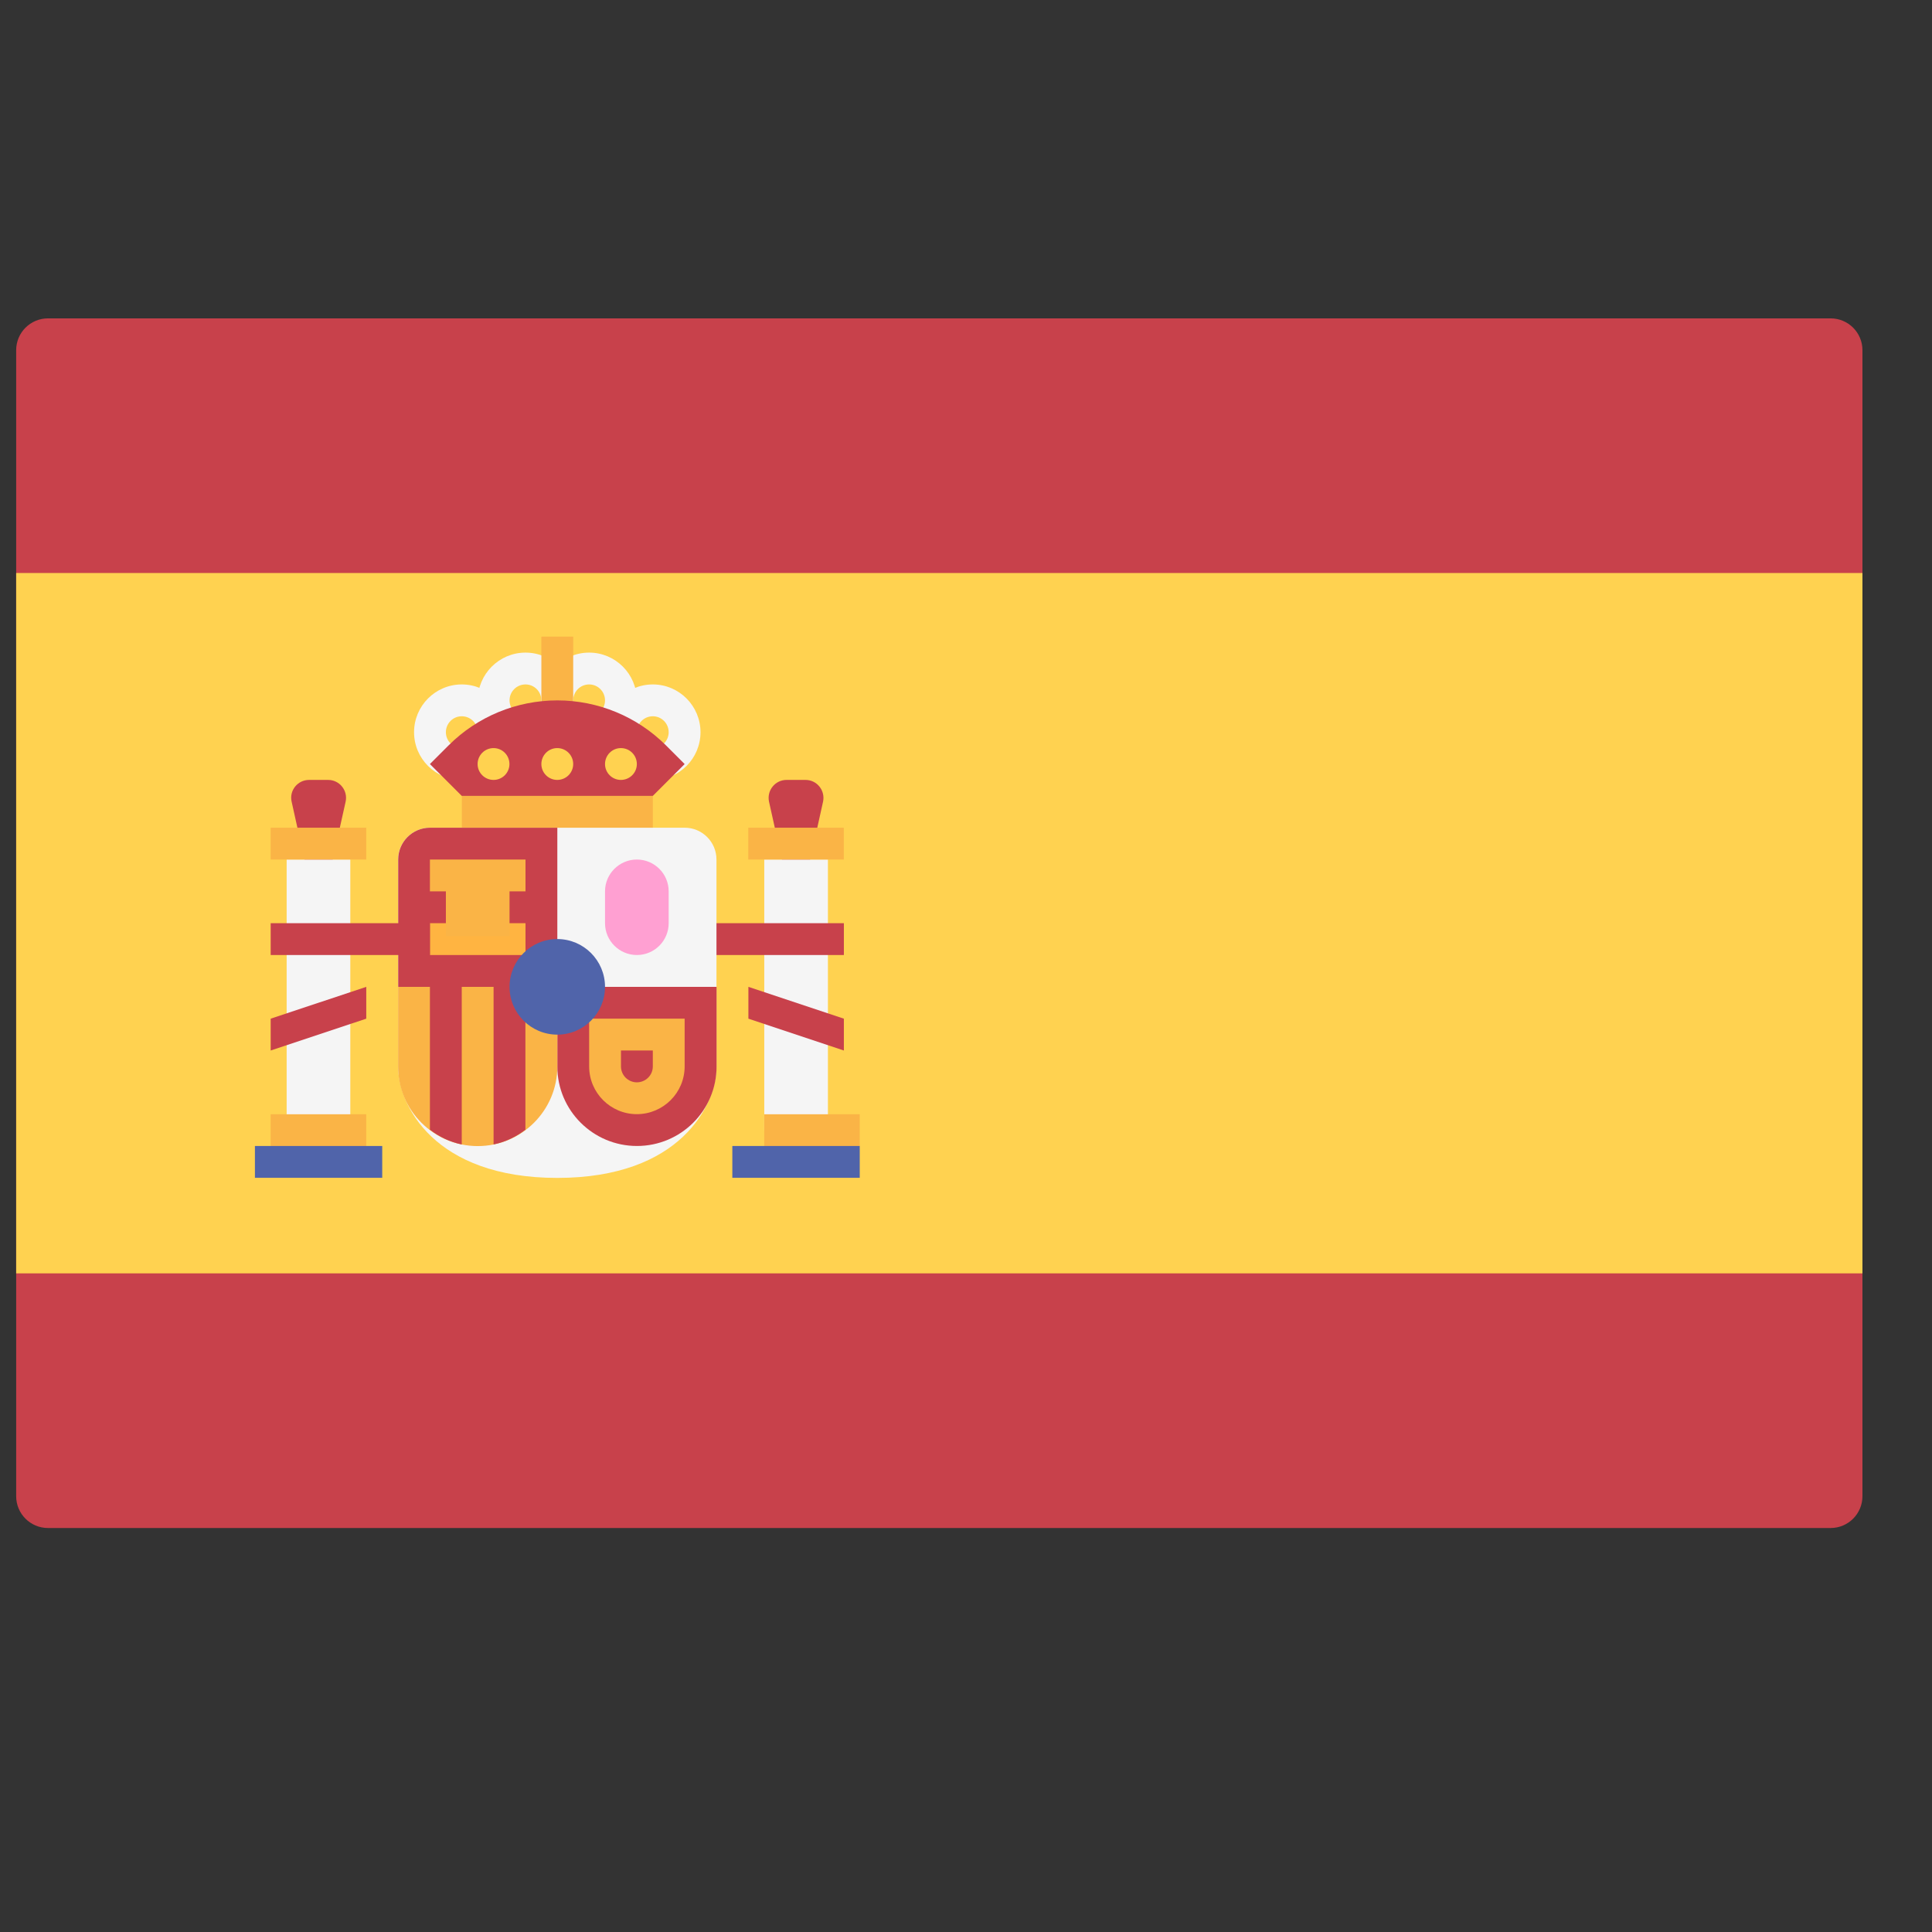 <svg width="19" height="19" viewBox="0 0 19 19" fill="none" xmlns="http://www.w3.org/2000/svg">
<rect x="0" y="0" width="19" height="19" fill="#333333" stroke="none"/>
<g clip-path="url(#clip0_98_5346)">
<path d="M0.472 15.027H18.003C18.176 15.027 18.316 14.887 18.316 14.714V3.444C18.316 3.271 18.176 3.131 18.003 3.131H0.472C0.299 3.131 0.159 3.271 0.159 3.444V14.714C0.159 14.887 0.299 15.027 0.472 15.027Z" fill="#C8414B"/>
<path d="M18.316 5.635H0.159V12.523H18.316V5.635Z" fill="#FFD250"/>
<path d="M7.829 9.079L8.094 7.885C8.118 7.775 8.035 7.67 7.922 7.67H7.735C7.622 7.67 7.539 7.775 7.563 7.885L7.829 9.079Z" fill="#C8414B"/>
<path d="M8.142 8.453H7.516V11.114H8.142V8.453Z" fill="#F5F5F5"/>
<path d="M8.298 8.14H7.359V8.453H8.298V8.14Z" fill="#FAB446"/>
<path d="M8.299 9.079H6.733V9.392H8.299V9.079Z" fill="#C8414B"/>
<path d="M8.299 10.331L7.36 10.018V9.705L8.299 10.018V10.331Z" fill="#C8414B"/>
<path d="M3.133 9.079L3.399 7.884C3.423 7.774 3.339 7.67 3.227 7.67H3.04C2.927 7.67 2.843 7.774 2.868 7.884L3.133 9.079Z" fill="#C8414B"/>
<path d="M4.228 8.14C4.056 8.14 3.915 8.28 3.915 8.453V10.488C3.915 10.868 4.27 11.584 5.481 11.584C6.691 11.584 7.046 10.868 7.046 10.488V8.453C7.046 8.28 6.906 8.14 6.733 8.14H4.228Z" fill="#F5F5F5"/>
<path d="M5.481 9.705H3.916V8.453C3.916 8.28 4.056 8.14 4.229 8.14H5.481V9.705Z" fill="#C8414B"/>
<path d="M5.481 9.705H7.047V10.488C7.047 10.92 6.696 11.27 6.264 11.27C5.832 11.27 5.481 10.92 5.481 10.488V9.705Z" fill="#C8414B"/>
<path d="M3.915 9.705H5.481V10.488C5.481 10.92 5.13 11.271 4.698 11.271C4.266 11.271 3.915 10.92 3.915 10.488V9.705Z" fill="#FAB446"/>
<path d="M5.167 11.11V9.705H4.854V11.255C4.97 11.231 5.076 11.18 5.167 11.11Z" fill="#C8414B"/>
<path d="M4.541 11.255V9.705H4.228V11.11C4.319 11.18 4.424 11.231 4.541 11.255Z" fill="#C8414B"/>
<path d="M5.168 9.079H4.228V9.392H5.168V9.079Z" fill="#FFB441"/>
<path d="M5.168 8.453H4.228V8.766H5.168V8.453Z" fill="#FAB446"/>
<path d="M5.011 8.639H4.385V9.206H5.011V8.639Z" fill="#FAB446"/>
<path d="M3.445 8.453H2.819V11.114H3.445V8.453Z" fill="#F5F5F5"/>
<path d="M3.602 10.958H2.662V11.271H3.602V10.958Z" fill="#FAB446"/>
<path d="M3.602 8.14H2.662V8.453H3.602V8.14Z" fill="#FAB446"/>
<path d="M3.759 11.27H2.507V11.583H3.759V11.27Z" fill="#5064AA"/>
<path d="M8.455 10.958H7.516V11.271H8.455V10.958Z" fill="#FAB446"/>
<path d="M8.455 11.27H7.202V11.583H8.455V11.27Z" fill="#5064AA"/>
<path d="M6.42 7.827H4.542V8.14H6.42V7.827Z" fill="#FAB446"/>
<path d="M5.637 6.888H5.324V7.827H5.637V6.888Z" fill="#FFB441"/>
<path d="M5.168 7.357C4.909 7.357 4.698 7.146 4.698 6.888C4.698 6.629 4.909 6.418 5.168 6.418C5.427 6.418 5.637 6.629 5.637 6.888C5.637 7.146 5.427 7.357 5.168 7.357ZM5.168 6.731C5.081 6.731 5.011 6.801 5.011 6.888C5.011 6.974 5.081 7.044 5.168 7.044C5.254 7.044 5.324 6.974 5.324 6.888C5.324 6.801 5.254 6.731 5.168 6.731Z" fill="#F5F5F5"/>
<path d="M5.794 7.357C5.535 7.357 5.324 7.146 5.324 6.888C5.324 6.629 5.535 6.418 5.794 6.418C6.053 6.418 6.263 6.629 6.263 6.888C6.263 7.146 6.053 7.357 5.794 7.357ZM5.794 6.731C5.707 6.731 5.637 6.801 5.637 6.888C5.637 6.974 5.707 7.044 5.794 7.044C5.88 7.044 5.95 6.974 5.95 6.888C5.95 6.801 5.88 6.731 5.794 6.731Z" fill="#F5F5F5"/>
<path d="M6.42 7.67C6.161 7.67 5.95 7.46 5.95 7.201C5.95 6.942 6.161 6.731 6.42 6.731C6.679 6.731 6.889 6.942 6.889 7.201C6.889 7.46 6.679 7.67 6.42 7.67ZM6.42 7.044C6.334 7.044 6.263 7.114 6.263 7.201C6.263 7.287 6.334 7.357 6.42 7.357C6.506 7.357 6.576 7.287 6.576 7.201C6.576 7.114 6.506 7.044 6.42 7.044Z" fill="#F5F5F5"/>
<path d="M4.541 7.67C4.282 7.67 4.072 7.46 4.072 7.201C4.072 6.942 4.282 6.731 4.541 6.731C4.8 6.731 5.011 6.942 5.011 7.201C5.011 7.46 4.8 7.67 4.541 7.67ZM4.541 7.044C4.455 7.044 4.385 7.114 4.385 7.201C4.385 7.287 4.455 7.357 4.541 7.357C4.628 7.357 4.698 7.287 4.698 7.201C4.698 7.114 4.628 7.044 4.541 7.044Z" fill="#F5F5F5"/>
<path d="M6.42 10.331V10.488C6.42 10.574 6.35 10.644 6.263 10.644C6.177 10.644 6.107 10.574 6.107 10.488V10.331H6.42ZM6.733 10.018H5.794V10.488C5.794 10.747 6.004 10.957 6.263 10.957C6.522 10.957 6.733 10.747 6.733 10.488V10.018H6.733Z" fill="#FAB446"/>
<path d="M6.263 9.392C6.091 9.392 5.95 9.252 5.95 9.079V8.766C5.95 8.593 6.091 8.453 6.263 8.453C6.436 8.453 6.576 8.593 6.576 8.766V9.079C6.576 9.252 6.436 9.392 6.263 9.392Z" fill="#FFA0D2"/>
<path d="M5.481 10.175C5.74 10.175 5.95 9.964 5.95 9.705C5.95 9.446 5.74 9.235 5.481 9.235C5.221 9.235 5.011 9.446 5.011 9.705C5.011 9.964 5.221 10.175 5.481 10.175Z" fill="#5064AA"/>
<path d="M5.637 6.261H5.324V7.201H5.637V6.261Z" fill="#FAB446"/>
<path d="M4.541 7.827L4.228 7.514L4.412 7.33C4.695 7.047 5.08 6.888 5.481 6.888C5.881 6.888 6.266 7.047 6.549 7.33L6.733 7.514L6.42 7.827H4.541Z" fill="#C8414B"/>
<path d="M5.48 7.67C5.567 7.67 5.637 7.6 5.637 7.514C5.637 7.427 5.567 7.357 5.48 7.357C5.394 7.357 5.324 7.427 5.324 7.514C5.324 7.6 5.394 7.67 5.48 7.67Z" fill="#FFD250"/>
<path d="M4.854 7.67C4.94 7.67 5.01 7.6 5.01 7.514C5.01 7.427 4.94 7.357 4.854 7.357C4.767 7.357 4.697 7.427 4.697 7.514C4.697 7.6 4.767 7.67 4.854 7.67Z" fill="#FFD250"/>
<path d="M6.106 7.67C6.193 7.67 6.263 7.6 6.263 7.514C6.263 7.427 6.193 7.357 6.106 7.357C6.02 7.357 5.95 7.427 5.95 7.514C5.95 7.6 6.02 7.67 6.106 7.67Z" fill="#FFD250"/>
<path d="M4.228 9.079H2.662V9.392H4.228V9.079Z" fill="#C8414B"/>
<path d="M2.662 10.331L3.602 10.018V9.705L2.662 10.018V10.331Z" fill="#C8414B"/>
</g>
<defs>
<clipPath id="clip0_98_5346">
<rect width="18.158" height="18.158" fill="white" transform="translate(0.158)"/>
</clipPath>
</defs>
</svg>
